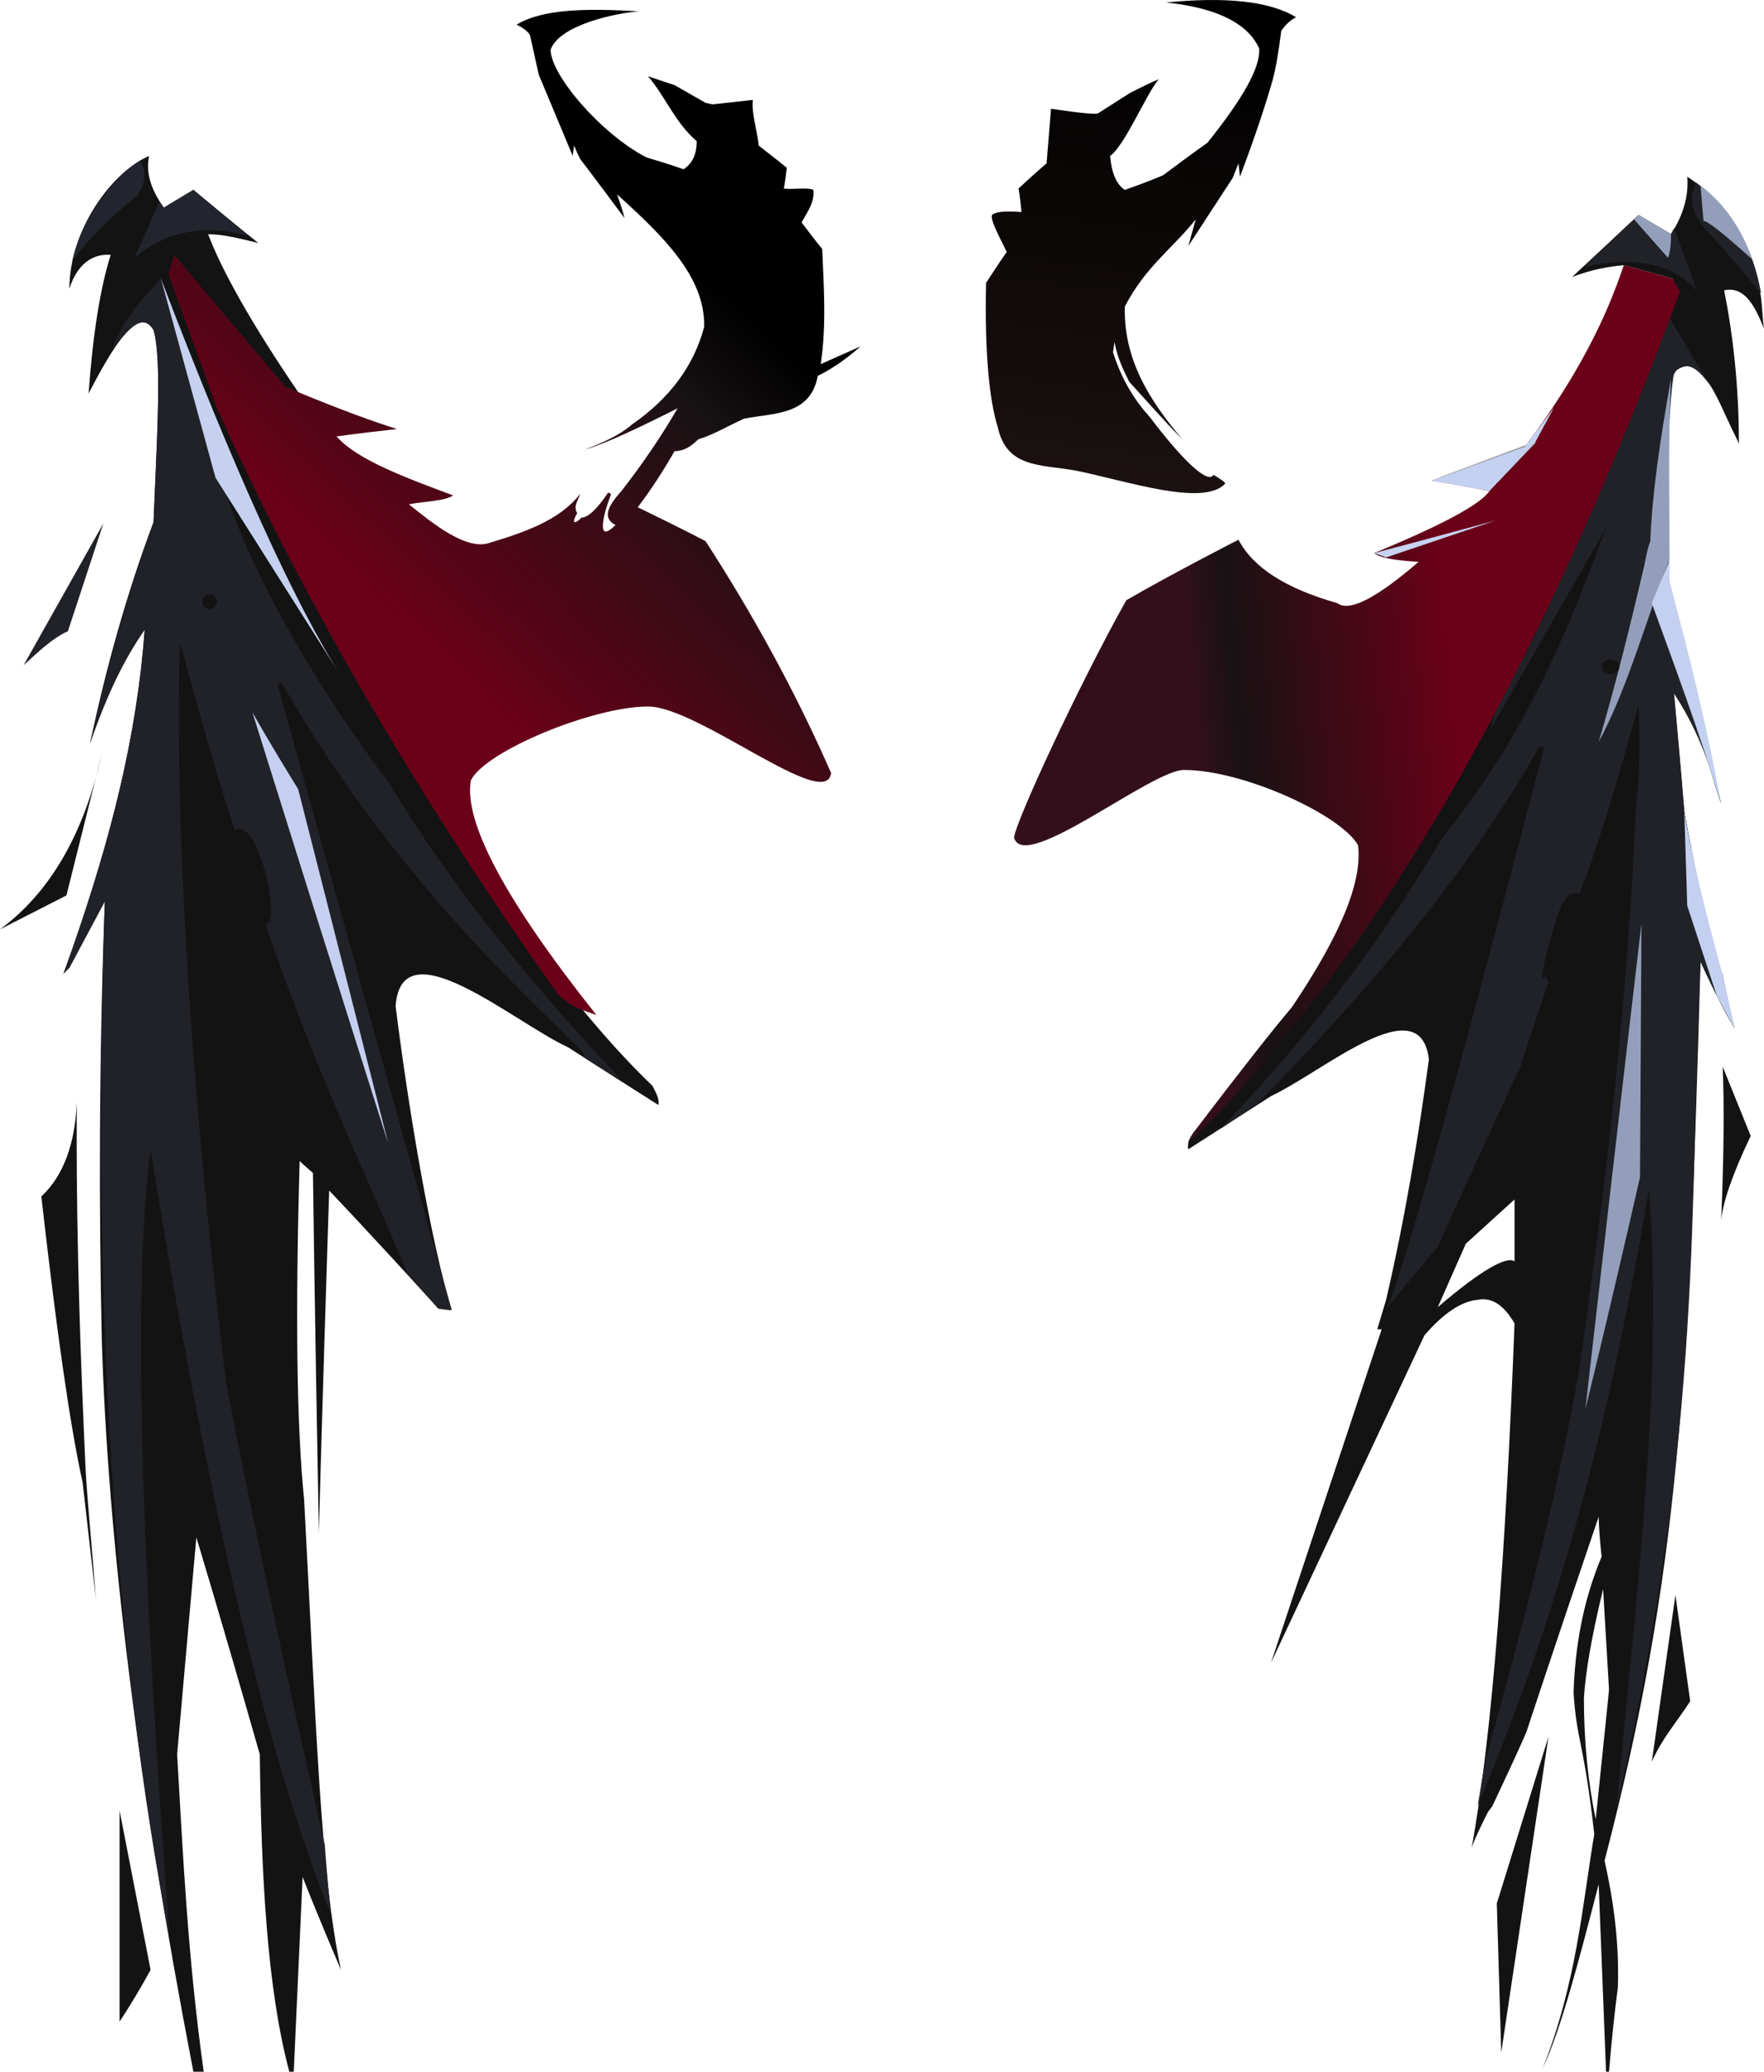 <?xml version="1.0" encoding="UTF-8" standalone="no"?>
<svg
   width="1195"
   height="1403.692"
   viewBox="0 0 1195 1403.692"
   version="1.1"
   id="svg59"
   sodipodi:docname="cb-layer-0180.svg"
   xmlns:inkscape="http://www.inkscape.org/namespaces/inkscape"
   xmlns:sodipodi="http://sodipodi.sourceforge.net/DTD/sodipodi-0.dtd"
   xmlns="http://www.w3.org/2000/svg"
   xmlns:svg="http://www.w3.org/2000/svg">
  <sodipodi:namedview
     id="namedview61"
     pagecolor="#ffffff"
     bordercolor="#666666"
     borderopacity="1.0"
     inkscape:pageshadow="2"
     inkscape:pageopacity="0.0"
     inkscape:pagecheckerboard="0" />
  <defs
     id="defs21">
    <linearGradient
       x1="323.872"
       y1="344.729"
       x2="487.766"
       y2="90.41"
       id="id-36756"
       gradientTransform="scale(0.83,1.205)"
       gradientUnits="userSpaceOnUse">
      <stop
         stop-color="#6B0019"
         offset="0%"
         id="stop2" />
      <stop
         stop-color="#181214"
         offset="76%"
         id="stop4" />
      <stop
         stop-color="#000000"
         offset="100%"
         id="stop6" />
    </linearGradient>
    <linearGradient
       x1="161.553"
       y1="415.636"
       x2="363.411"
       y2="389.757"
       id="id-36757"
       gradientTransform="scale(0.871,1.148)"
       gradientUnits="userSpaceOnUse">
      <stop
         stop-color="#330F1B"
         offset="0%"
         id="stop9" />
      <stop
         stop-color="#181214"
         offset="16%"
         id="stop11" />
      <stop
         stop-color="#6B0019"
         offset="100%"
         id="stop13" />
    </linearGradient>
    <linearGradient
       x1="153.467"
       y1="13.495"
       x2="132.267"
       y2="265.256"
       id="id-36758"
       gradientTransform="scale(0.793,1.261)"
       gradientUnits="userSpaceOnUse">
      <stop
         stop-color="#000000"
         offset="0%"
         id="stop16" />
      <stop
         stop-color="#1B1111"
         offset="100%"
         id="stop18" />
    </linearGradient>
  </defs>
  <g
     transform="translate(0,-0.308)"
     id="id-36759">
    <g
       transform="translate(0,7)"
       id="id-36760">
      <path
         d="m 81,1363 c 8,-12 15,-24 21,-35 L 81,1220 c 0,95 0,143 0,143 z"
         fill="#131313"
         id="id-36761" />
      <path
         d="m 138,1397 c -5,0 -7,0 -7,0 C 93,1200 73,1035 69,902 67,814 67,712 71,604 c -16,30 -24,45 -24,45 -3,3 -4,4 -4,4 32,-86 50,-164 55,-233 -14,20 -26,45 -37,77 11,-52 25,-102 43,-150 2,-50 6,-109 0,-130 -10,-17 -27,10 -44,43 3,-41 8,-72 15,-94 -13,-1 -23,7 -28,23 0,-41 30,-80 54,-90 -2,10 0,21 10,35 13,-8 20,-12 20,-12 29,24 44,36 44,36 -12,-3 -24,-6 -34,-6 9,24 29,60 61,107 l 87,266 c 57,94 109,162 153,204 2,4 5,9 4,13 -41,-26 -61,-39 -61,-39 -37,-17 -113,-83 -117,-28 9,72 24,160 38,206 -6,-1 -9,-1 -9,-1 -49,-54 -74,-80 -74,-80 -5,155 -7,232 -7,232 -3,-162 -4,-244 -4,-244 -6,-5 -9,-8 -9,-8 -3,104 -2,180 3,229 8,148 11,255 25,319 -18,-42 -26,-63 -26,-63 l -6,132 c -2,0 -3,0 -3,0 -15,-56 -19,-132 -20,-215 -28,-98 -43,-147 -43,-147 l -13,147 c 4,68 7,136 18,215 z"
         fill="#131313"
         id="id-36762" />
      <path
         d="m 202,259 c 29,12 51,20 67,25 -27,3 -41,5 -41,5 14,16 47,28 79,40 -6,4 -20,4 -30,6 15,12 39,32 55,26 23,-7 47,-15 61,-33 -1,4 -5,8 -2,13 -4,7 -2,8 3,3 4,0 10,-5 18,-17 2,1 2,1 2,1 -3,8 -4,12 -4,12 -4,16 0,16 7,9 -8,-4 -7,-11 4,-23 14,-18 27,-37 38,-56 -28,14 -49,24 -63,28 13,-5 24,-10 32,-17 26,-18 42,-40 49,-66 1,-34 -28,-62 -59,-90 4,11 5,16 5,16 -20,-27 -30,-40 -30,-40 -3,-6 -4,-9 -4,-9 -1,5 -1,7 -1,7 -15,-36 -23,-55 -23,-55 -4,-18 -6,-27 -6,-27 -2,-3 -5,-5 -9,-7 18,-11 49,-11 83,-9 -15,1 -54,9 -60,26 0,17 34,57 65,73 17,5 25,8 25,8 5,-3 9,-9 9,-19 -15,-13 -21,-30 -33,-44 12,4 18,6 18,6 14,8 21,12 21,12 4,1 5,1 5,1 l 27,-3 c -1,9 3,21 4,31 13,10 19,15 19,15 -1,9 -2,14 -2,14 5,1 16,-1 20,1 1,8 -4,15 -8,22 9,12 14,18 14,18 1,25 3,51 -1,78 18,-8 27,-12 27,-12 -8,7 -17,14 -29,20 -5,27 -30,25 -50,29 -11,5 -21,11 -31,14 -5,5 -10,8 -16,8 -7,12 -15,25 -25,38 31,15 46,23 46,23 31,48 60,100 85,157 -3,27 -90,-45 -124,-45 -37,0 -110,30 -120,50 -5,28 23,81 85,159 -9,-3 -18,-6 -26,-14 C 288,540 209,408 147,270 l -33,-91 4,-13 75,89 z"
         fill="url(#id-36756)"
         id="id-36763"
         style="fill:url(#id-36756)" />
      <path
         d="m 70,348 -54,96 c 10,-9 19,-18 30,-23 z"
         fill="#202228"
         id="id-36764" />
      <path
         d="M 69,504 C 57,558 34,598 0,623 l 45,-23 c 16,-64 24,-96 24,-96 z"
         fill="#131313"
         id="id-36765" />
      <path
         d="m 52,740 c -1,28 -9,50 -24,64 10,88 19,153 28,194 l 9,79 C 62,1038 59,1008 58,989 51,840 52,765 52,740 Z"
         fill="#131313"
         id="id-36766" />
      <path
         d="m 180,620 c 34,99 65,162 96,236 l 21,24 c 6,1 9,1 9,1 C 227,598 188,457 188,457 c 2,-1 3,-1 3,-1 89,158 218,256 204,253 17,11 26,16 26,16 C 300,597 264,521 262,522 170,398 152,322 151,322 123,229 109,182 109,182 c -14,15 -27,30 -33,48 9,-11 21,-27 28,-13 6,16 2,79 0,131 -15,40 -29,88 -43,149 12,-35 24,-59 37,-77 -5,77 -27,155 -55,233 l 4,-4 24,-45 c -9,272 6,506 44,703 -20,-266 -25,-444 -13,-535 39,243 80,415 122,518 -3,-32 -4,-47 -4,-47 C 187,1098 165,993 153,929 113,598 122,429 122,429 c 13,48 25,90 37,127 7,-4 14,5 21,29 5,22 5,33 0,35 z"
         fill="#202228"
         id="id-36767" />
      <path
         d="m 171,476 c 61,195 92,292 92,292 L 202,528 c -21,-34 -31,-52 -31,-52 z"
         fill="#c5d0f0"
         id="id-36768" />
      <path
         d="M 232,453 146,317 109,182 c 50,131 91,221 123,271 z"
         fill="#c6d1ef"
         id="id-36769" />
      <circle
         transform="rotate(-18,142,401)"
         cx="142"
         cy="401"
         fill="#131313"
         id="id-36770"
         r="5" />
      <path
         d="m 49,170 c 16,-21 31,-34 44,-44 6,-9 6,-16 2,-24 -15,10 -38,34 -46,68 z"
         fill="#23252e"
         id="id-36771" />
      <path
         d="m 108,130 c -11,25 -17,38 -17,38 24,-20 50,-22 77,-15 l -37,-31 -20,12 c -2,-3 -3,-4 -3,-4 z"
         fill="#23252e"
         id="id-36772" />
      <path
         d="m 129,123 c 0,7 0,12 -1,16 10,-1 21,3 33,8 l -30,-25 c -1,1 -2,1 -2,1 z"
         fill="#23252e"
         id="id-36773" />
    </g>
    <g
       transform="translate(668)"
       id="id-36774">
      <polygon
         points="381,1177 349,1391 346,1290 "
         fill="#131313"
         id="id-36775" />
      <path
         d="m 475,120 c 26,17 44,43 50,82 1,8 1,15 2,21 -6,-15 -13,-29 -27,-26 6,30 10,65 10,104 -2,-5 -5,-10 -7,-15 l -1,-2 c -10,-22 -20,-43 -34,-33 -7,6 -7,44 -6,83 v 4 0 3 c 1,19 1,38 0,53 13,49 25,100 36,151 -8,-29 -18,-54 -32,-75 5,53 7,80 7,80 9,50 18,87 26,111 5,24 8,36 8,36 -9,-15 -16,-30 -23,-45 -8,284 -14,413 -65,609 6,27 10,55 9,86 -2,15 -4,33 -6,57 h -2 v 0 l -5,-127 c -13,50 -25,97 -38,125 23,-58 27,-111 35,-159 -7,-63 -12,-63 -14,-96 1,-30 6,-61 19,-92 -2,-18 -2,-27 -2,-27 -33,97 -49,146 -49,146 -7,16 -15,33 -23,50 l -3,4 c -4,8 -8,16 -11,24 14,-77 23,-199 29,-355 -7,-12 -15,-18 -25,-16 -11,1 -23,9 -36,24 l -104,222 75,-226 h -3 l 6,-20 c 13,-56 22,-111 29,-163 -6,-49 -71,8 -107,25 l -56,36 c -1,-4 1,-8 4,-12 103,-98 179,-243 253,-391 50,-119 75,-178 75,-178 -3,-6 -4,-9 -4,-9 -22,-6 -33,-9 -33,-9 -11,1 -22,3 -35,8 30,-28 45,-42 45,-42 15,9 22,13 22,13 9,-14 12,-27 11,-39 z m -57,957 c -8,33 -12,57 -13,74 0,30 3,58 8,82 6,-58 9,-87 9,-88 v 0 0 z M 358,813 c -22,20 -33,30 -33,30 l -19,43 c 29,-25 47,-35 52,-31 0,-27 0,-41 0,-42 v 0 c 0,0 0,0 0,0 z"
         fill="#131313"
         id="id-36776" />
      <path
         d="m 451,1194 c 7,-16 17,-27 26,-41 l -10,-72 z"
         fill="#131313"
         id="id-36777" />
      <path
         d="m 272,886 c 23,-28 34,-41 34,-41 37,-82 56,-122 56,-122 12,-38 19,-57 19,-57 -1,-2 -2,-4 -2,-4 -1,1 -2,1 -2,1 -1,-3 2,-14 7,-32 5,-20 11,-28 18,-25 16,-42 28,-85 40,-128 1,24 1,48 -2,71 -5,127 -20,253 -38,378 -16,92 -40,180 -64,267 l -5,30 c 43,-103 84,-225 116,-418 10,127 -8,271 -22,420 60,-262 49,-413 57,-574 l 11,23 -22,-125 -7,-80 c 23,36 24,53 32,75 L 462,394 c -1,-69 0,-116 4,-141 7,-9 16,-5 26,11 l -30,-50 c -45,89 -61,174 -116,264 l -4,16 78,-136 c -26,70 -54,140 -111,210 -38,65 -87,131 -150,197 l 25,-17 C 274,656 331,583 375,506 l 3,1 C 322,721 287,848 272,886 Z"
         fill="#202228"
         id="id-36778" />
      <path
         d="m 482,198 c -17,-20 -44,-24 -77,-17 l 37,-35 22,13 2,-4 z"
         fill="#202228"
         id="id-36779" />
      <path
         d="m 462,175 -23,-26 3,-3 22,13 c 0,4 0,10 -2,16 z"
         fill="#939fba"
         id="id-36780" />
      <path
         d="m 481,124 c -5,10 -3,19 4,29 12,13 26,29 40,46 -5,-29 -18,-55 -44,-75 z"
         fill="#202228"
         id="id-36781" />
      <path
         d="m 519,176 c -19,-17 -30,-26 -33,-26 l -2,-24 c 17,13 28,30 35,50 z"
         fill="#939fba"
         id="id-36782" />
      <path
         d="m 464,257 c -8,44 -13,81 -14,110 -2,5 -3,11 -4,16 -10,43 -20,83 -31,120 19,-35 32,-82 48,-124 0,-46 -1,-78 1,-122 z"
         fill="#939fba"
         id="id-36783" />
      <path
         d="m 463,380 -12,29 c 16,44 32,87 47,136 -11,-60 -23,-105 -35,-151 z"
         fill="#c4d0ef"
         id="id-36784" />
      <path
         d="m 473,550 2,64 20,61 12,22 -8,-36 C 486,613 477,576 473,550 Z"
         fill="#c4d0ef"
         id="id-36785" />
      <path
         d="m 498,827 c 2,-47 2,-82 1,-104 l 19,47 c -13,27 -19,46 -20,57 z"
         fill="#131313"
         id="id-36786" />
      <path
         d="m 406,955 c 25,-219 38,-329 38,-329 l -1,172 c -24,105 -37,157 -37,157 z"
         fill="#939fba"
         id="id-36787" />
      <ellipse
         cx="423"
         cy="452"
         fill="#131313"
         id="ellipse50"
         rx="6"
         ry="5" />
      <path
         d="m 141,767 c 32,-42 54,-70 66,-84 33,-49 48,-85 45,-110 -11,-20 -77,-51 -118,-51 -22,0 -108,70 -115,46 0,-9 44,-104 76,-161 31,-18 76,-41 76,-41 10,19 32,33 67,43 8,6 26,-3 55,-28 -17,-1 -27,-3 -30,-6 46,-19 72,-33 78,-42 -26,-5 -39,-7 -39,-7 l 63,-23 c 36,-48 55,-87 67,-123 l 33,9 5,9 C 379,445 275,630 157,755 l -20,19 z"
         fill="url(#id-36757)"
         id="id-36789"
         style="fill:url(#id-36757)" />
      <path
         d="m 263,375 8,3 74,-25 c -55,15 -82,22 -82,22 z"
         fill="#c6d3f1"
         id="id-36790" />
      <polygon
         points="347,326 308,324 372,300 "
         stroke="#979797"
         id="id-36791" />
      <polygon
         points="341,333 302,326 365,303 385,276 372,300 "
         fill="#c4d0ef"
         id="id-36792" />
      <path
         d="m 122,2 c 38,4 56,16 63,31 1,13 -11,34 -35,64 0,0 -10,7 -30,22 0,0 -9,4 -26,10 -6,-4 -9,-12 -10,-23 10,-7 25,-43 33,-52 -5,2 -11,5 -19,9 0,0 -8,5 -22,14 -1,1 -12,0 -32,-3 0,0 -1,12 -3,37 0,0 -6,5 -19,17 0,0 1,5 2,16 -12,-1 -18,0 -20,2 -1,3 3,11 10,25 0,0 -5,7 -14,21 -1,46 2,79 8,98 6,27 28,25 52,29 35,7 87,25 102,9 0,-1 -3,-3 -8,-6 -3,6 -18,-6 -43,-39 -10,-11 -19,-25 -25,-44 l 1,-7 c 2,11 6,19 10,27 11,12 24,27 36,39 -22,-26 -40,-54 -39,-90 14,-27 32,-39 48,-59 l -5,18 30,-46 4,-10 1,9 c 11,-29 18,-51 22,-65 2,-7 4,-18 6,-34 3,-4 6,-7 10,-9 C 192,1 162,-2 122,2 Z"
         fill="url(#id-36758)"
         id="id-36793"
         style="fill:url(#id-36758)" />
    </g>
  </g>
</svg>
